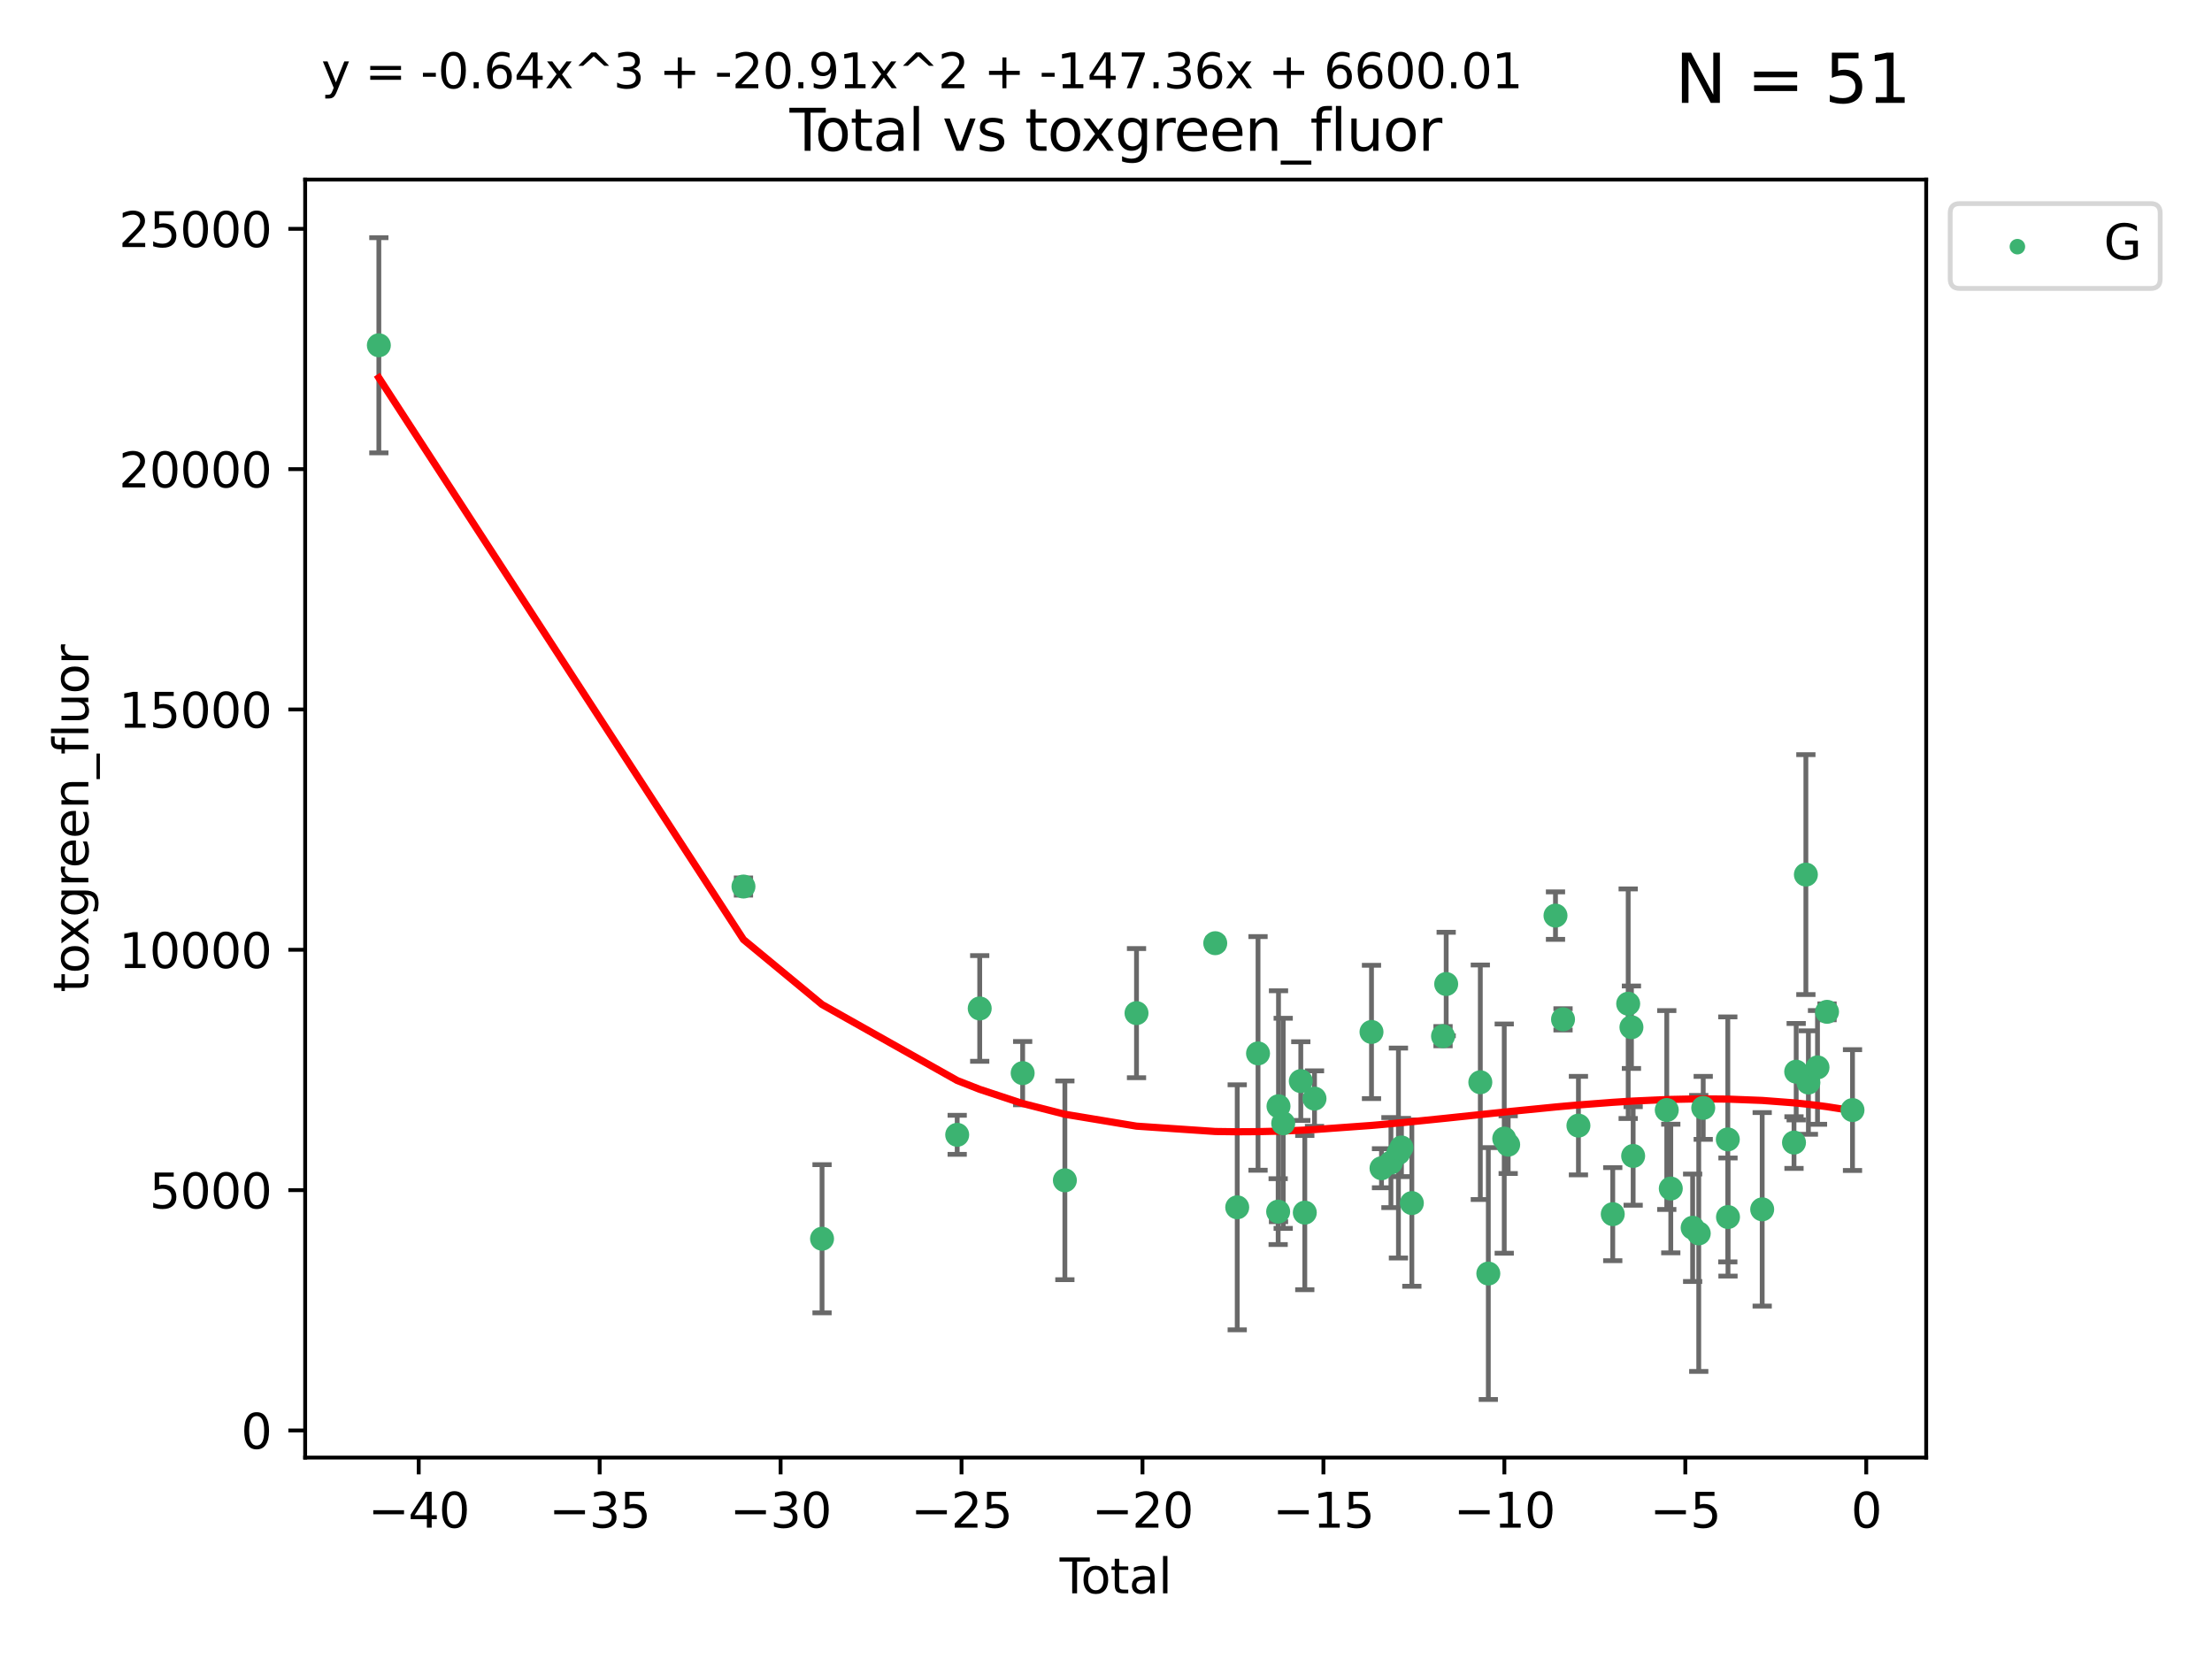 <?xml version="1.0" encoding="utf-8" standalone="no"?>
<!DOCTYPE svg PUBLIC "-//W3C//DTD SVG 1.1//EN"
  "http://www.w3.org/Graphics/SVG/1.1/DTD/svg11.dtd">
<svg xmlns:xlink="http://www.w3.org/1999/xlink" width="460.8pt" height="345.6pt" viewBox="0 0 460.8 345.6" xmlns="http://www.w3.org/2000/svg" version="1.1">
 <defs>
  <style type="text/css">*{stroke-linejoin: round; stroke-linecap: butt}</style>
 </defs>
 <g id="figure_1">
  <g id="patch_1">
   <path d="M 0 345.6 
L 460.8 345.6 
L 460.8 0 
L 0 0 
z
" style="fill: #ffffff"/>
  </g>
  <g id="axes_1">
   <g id="patch_2">
    <path d="M 63.571 303.64 
L 401.26 303.64 
L 401.26 37.411 
L 63.571 37.411 
z
" style="fill: #ffffff"/>
   </g>
   <g id="PathCollection_1">
    <defs>
     <path id="m341b6604cc" d="M 0 1.118 
C 0.297 1.118 0.581 1 0.791 0.791 
C 1 0.581 1.118 0.297 1.118 0 
C 1.118 -0.297 1 -0.581 0.791 -0.791 
C 0.581 -1 0.297 -1.118 0 -1.118 
C -0.297 -1.118 -0.581 -1 -0.791 -0.791 
C -1 -0.581 -1.118 -0.297 -1.118 0 
C -1.118 0.297 -1 0.581 -0.791 0.791 
C -0.581 1 -0.297 1.118 0 1.118 
z
" style="stroke: #3cb371"/>
    </defs>
    <g clip-path="url(#p24c1830245)">
     <use xlink:href="#m341b6604cc" x="78.921" y="71.926" style="fill: #3cb371; stroke: #3cb371"/>
     <use xlink:href="#m341b6604cc" x="154.876" y="184.682" style="fill: #3cb371; stroke: #3cb371"/>
     <use xlink:href="#m341b6604cc" x="171.247" y="258.051" style="fill: #3cb371; stroke: #3cb371"/>
     <use xlink:href="#m341b6604cc" x="199.402" y="236.403" style="fill: #3cb371; stroke: #3cb371"/>
     <use xlink:href="#m341b6604cc" x="204.093" y="210.08" style="fill: #3cb371; stroke: #3cb371"/>
     <use xlink:href="#m341b6604cc" x="213.039" y="223.551" style="fill: #3cb371; stroke: #3cb371"/>
     <use xlink:href="#m341b6604cc" x="221.833" y="245.882" style="fill: #3cb371; stroke: #3cb371"/>
     <use xlink:href="#m341b6604cc" x="236.756" y="211.054" style="fill: #3cb371; stroke: #3cb371"/>
     <use xlink:href="#m341b6604cc" x="253.159" y="196.486" style="fill: #3cb371; stroke: #3cb371"/>
     <use xlink:href="#m341b6604cc" x="257.736" y="251.505" style="fill: #3cb371; stroke: #3cb371"/>
     <use xlink:href="#m341b6604cc" x="262.071" y="219.446" style="fill: #3cb371; stroke: #3cb371"/>
     <use xlink:href="#m341b6604cc" x="266.262" y="252.405" style="fill: #3cb371; stroke: #3cb371"/>
     <use xlink:href="#m341b6604cc" x="266.337" y="230.45" style="fill: #3cb371; stroke: #3cb371"/>
     <use xlink:href="#m341b6604cc" x="267.315" y="234.008" style="fill: #3cb371; stroke: #3cb371"/>
     <use xlink:href="#m341b6604cc" x="270.98" y="225.213" style="fill: #3cb371; stroke: #3cb371"/>
     <use xlink:href="#m341b6604cc" x="271.813" y="252.612" style="fill: #3cb371; stroke: #3cb371"/>
     <use xlink:href="#m341b6604cc" x="273.836" y="228.859" style="fill: #3cb371; stroke: #3cb371"/>
     <use xlink:href="#m341b6604cc" x="285.708" y="214.973" style="fill: #3cb371; stroke: #3cb371"/>
     <use xlink:href="#m341b6604cc" x="287.793" y="243.364" style="fill: #3cb371; stroke: #3cb371"/>
     <use xlink:href="#m341b6604cc" x="289.758" y="242.189" style="fill: #3cb371; stroke: #3cb371"/>
     <use xlink:href="#m341b6604cc" x="291.32" y="240.199" style="fill: #3cb371; stroke: #3cb371"/>
     <use xlink:href="#m341b6604cc" x="291.947" y="239.041" style="fill: #3cb371; stroke: #3cb371"/>
     <use xlink:href="#m341b6604cc" x="294.116" y="250.623" style="fill: #3cb371; stroke: #3cb371"/>
     <use xlink:href="#m341b6604cc" x="300.611" y="215.852" style="fill: #3cb371; stroke: #3cb371"/>
     <use xlink:href="#m341b6604cc" x="301.267" y="204.99" style="fill: #3cb371; stroke: #3cb371"/>
     <use xlink:href="#m341b6604cc" x="308.378" y="225.452" style="fill: #3cb371; stroke: #3cb371"/>
     <use xlink:href="#m341b6604cc" x="310.044" y="265.303" style="fill: #3cb371; stroke: #3cb371"/>
     <use xlink:href="#m341b6604cc" x="313.361" y="237.188" style="fill: #3cb371; stroke: #3cb371"/>
     <use xlink:href="#m341b6604cc" x="314.181" y="238.456" style="fill: #3cb371; stroke: #3cb371"/>
     <use xlink:href="#m341b6604cc" x="324.038" y="190.739" style="fill: #3cb371; stroke: #3cb371"/>
     <use xlink:href="#m341b6604cc" x="325.607" y="212.35" style="fill: #3cb371; stroke: #3cb371"/>
     <use xlink:href="#m341b6604cc" x="328.816" y="234.485" style="fill: #3cb371; stroke: #3cb371"/>
     <use xlink:href="#m341b6604cc" x="335.966" y="252.928" style="fill: #3cb371; stroke: #3cb371"/>
     <use xlink:href="#m341b6604cc" x="339.182" y="209.093" style="fill: #3cb371; stroke: #3cb371"/>
     <use xlink:href="#m341b6604cc" x="339.858" y="213.99" style="fill: #3cb371; stroke: #3cb371"/>
     <use xlink:href="#m341b6604cc" x="340.216" y="240.806" style="fill: #3cb371; stroke: #3cb371"/>
     <use xlink:href="#m341b6604cc" x="347.218" y="231.24" style="fill: #3cb371; stroke: #3cb371"/>
     <use xlink:href="#m341b6604cc" x="348.056" y="247.595" style="fill: #3cb371; stroke: #3cb371"/>
     <use xlink:href="#m341b6604cc" x="352.609" y="255.764" style="fill: #3cb371; stroke: #3cb371"/>
     <use xlink:href="#m341b6604cc" x="353.88" y="256.94" style="fill: #3cb371; stroke: #3cb371"/>
     <use xlink:href="#m341b6604cc" x="354.813" y="230.789" style="fill: #3cb371; stroke: #3cb371"/>
     <use xlink:href="#m341b6604cc" x="359.934" y="237.36" style="fill: #3cb371; stroke: #3cb371"/>
     <use xlink:href="#m341b6604cc" x="359.973" y="253.533" style="fill: #3cb371; stroke: #3cb371"/>
     <use xlink:href="#m341b6604cc" x="367.097" y="251.927" style="fill: #3cb371; stroke: #3cb371"/>
     <use xlink:href="#m341b6604cc" x="373.724" y="238.019" style="fill: #3cb371; stroke: #3cb371"/>
     <use xlink:href="#m341b6604cc" x="374.18" y="223.255" style="fill: #3cb371; stroke: #3cb371"/>
     <use xlink:href="#m341b6604cc" x="376.198" y="182.196" style="fill: #3cb371; stroke: #3cb371"/>
     <use xlink:href="#m341b6604cc" x="376.722" y="225.514" style="fill: #3cb371; stroke: #3cb371"/>
     <use xlink:href="#m341b6604cc" x="378.619" y="222.359" style="fill: #3cb371; stroke: #3cb371"/>
     <use xlink:href="#m341b6604cc" x="380.606" y="210.781" style="fill: #3cb371; stroke: #3cb371"/>
     <use xlink:href="#m341b6604cc" x="385.911" y="231.247" style="fill: #3cb371; stroke: #3cb371"/>
    </g>
   </g>
   <g id="matplotlib.axis_1">
    <g id="xtick_1">
     <g id="line2d_1">
      <defs>
       <path id="meca40e9a80" d="M 0 0 
L 0 3.5 
" style="stroke: #000000; stroke-width: 0.8"/>
      </defs>
      <g>
       <use xlink:href="#meca40e9a80" x="87.225" y="303.64" style="stroke: #000000; stroke-width: 0.8"/>
      </g>
     </g>
     <g id="text_1">
      <!-- −40 -->
      <g transform="translate(76.673 318.238)scale(0.1 -0.1)">
       <defs>
        <path id="DejaVuSans-2212" d="M 678 2272 
L 4684 2272 
L 4684 1741 
L 678 1741 
L 678 2272 
z
" transform="scale(0.016)"/>
        <path id="DejaVuSans-34" d="M 2419 4116 
L 825 1625 
L 2419 1625 
L 2419 4116 
z
M 2253 4666 
L 3047 4666 
L 3047 1625 
L 3713 1625 
L 3713 1100 
L 3047 1100 
L 3047 0 
L 2419 0 
L 2419 1100 
L 313 1100 
L 313 1709 
L 2253 4666 
z
" transform="scale(0.016)"/>
        <path id="DejaVuSans-30" d="M 2034 4250 
Q 1547 4250 1301 3770 
Q 1056 3291 1056 2328 
Q 1056 1369 1301 889 
Q 1547 409 2034 409 
Q 2525 409 2770 889 
Q 3016 1369 3016 2328 
Q 3016 3291 2770 3770 
Q 2525 4250 2034 4250 
z
M 2034 4750 
Q 2819 4750 3233 4129 
Q 3647 3509 3647 2328 
Q 3647 1150 3233 529 
Q 2819 -91 2034 -91 
Q 1250 -91 836 529 
Q 422 1150 422 2328 
Q 422 3509 836 4129 
Q 1250 4750 2034 4750 
z
" transform="scale(0.016)"/>
       </defs>
       <use xlink:href="#DejaVuSans-2212"/>
       <use xlink:href="#DejaVuSans-34" x="83.789"/>
       <use xlink:href="#DejaVuSans-30" x="147.412"/>
      </g>
     </g>
    </g>
    <g id="xtick_2">
     <g id="line2d_2">
      <g>
       <use xlink:href="#meca40e9a80" x="124.919" y="303.64" style="stroke: #000000; stroke-width: 0.8"/>
      </g>
     </g>
     <g id="text_2">
      <!-- −35 -->
      <g transform="translate(114.367 318.238)scale(0.1 -0.1)">
       <defs>
        <path id="DejaVuSans-33" d="M 2597 2516 
Q 3050 2419 3304 2112 
Q 3559 1806 3559 1356 
Q 3559 666 3084 287 
Q 2609 -91 1734 -91 
Q 1441 -91 1130 -33 
Q 819 25 488 141 
L 488 750 
Q 750 597 1062 519 
Q 1375 441 1716 441 
Q 2309 441 2620 675 
Q 2931 909 2931 1356 
Q 2931 1769 2642 2001 
Q 2353 2234 1838 2234 
L 1294 2234 
L 1294 2753 
L 1863 2753 
Q 2328 2753 2575 2939 
Q 2822 3125 2822 3475 
Q 2822 3834 2567 4026 
Q 2313 4219 1838 4219 
Q 1578 4219 1281 4162 
Q 984 4106 628 3988 
L 628 4550 
Q 988 4650 1302 4700 
Q 1616 4750 1894 4750 
Q 2613 4750 3031 4423 
Q 3450 4097 3450 3541 
Q 3450 3153 3228 2886 
Q 3006 2619 2597 2516 
z
" transform="scale(0.016)"/>
        <path id="DejaVuSans-35" d="M 691 4666 
L 3169 4666 
L 3169 4134 
L 1269 4134 
L 1269 2991 
Q 1406 3038 1543 3061 
Q 1681 3084 1819 3084 
Q 2600 3084 3056 2656 
Q 3513 2228 3513 1497 
Q 3513 744 3044 326 
Q 2575 -91 1722 -91 
Q 1428 -91 1123 -41 
Q 819 9 494 109 
L 494 744 
Q 775 591 1075 516 
Q 1375 441 1709 441 
Q 2250 441 2565 725 
Q 2881 1009 2881 1497 
Q 2881 1984 2565 2268 
Q 2250 2553 1709 2553 
Q 1456 2553 1204 2497 
Q 953 2441 691 2322 
L 691 4666 
z
" transform="scale(0.016)"/>
       </defs>
       <use xlink:href="#DejaVuSans-2212"/>
       <use xlink:href="#DejaVuSans-33" x="83.789"/>
       <use xlink:href="#DejaVuSans-35" x="147.412"/>
      </g>
     </g>
    </g>
    <g id="xtick_3">
     <g id="line2d_3">
      <g>
       <use xlink:href="#meca40e9a80" x="162.613" y="303.64" style="stroke: #000000; stroke-width: 0.8"/>
      </g>
     </g>
     <g id="text_3">
      <!-- −30 -->
      <g transform="translate(152.06 318.238)scale(0.1 -0.1)">
       <use xlink:href="#DejaVuSans-2212"/>
       <use xlink:href="#DejaVuSans-33" x="83.789"/>
       <use xlink:href="#DejaVuSans-30" x="147.412"/>
      </g>
     </g>
    </g>
    <g id="xtick_4">
     <g id="line2d_4">
      <g>
       <use xlink:href="#meca40e9a80" x="200.306" y="303.64" style="stroke: #000000; stroke-width: 0.8"/>
      </g>
     </g>
     <g id="text_4">
      <!-- −25 -->
      <g transform="translate(189.754 318.238)scale(0.1 -0.1)">
       <defs>
        <path id="DejaVuSans-32" d="M 1228 531 
L 3431 531 
L 3431 0 
L 469 0 
L 469 531 
Q 828 903 1448 1529 
Q 2069 2156 2228 2338 
Q 2531 2678 2651 2914 
Q 2772 3150 2772 3378 
Q 2772 3750 2511 3984 
Q 2250 4219 1831 4219 
Q 1534 4219 1204 4116 
Q 875 4013 500 3803 
L 500 4441 
Q 881 4594 1212 4672 
Q 1544 4750 1819 4750 
Q 2544 4750 2975 4387 
Q 3406 4025 3406 3419 
Q 3406 3131 3298 2873 
Q 3191 2616 2906 2266 
Q 2828 2175 2409 1742 
Q 1991 1309 1228 531 
z
" transform="scale(0.016)"/>
       </defs>
       <use xlink:href="#DejaVuSans-2212"/>
       <use xlink:href="#DejaVuSans-32" x="83.789"/>
       <use xlink:href="#DejaVuSans-35" x="147.412"/>
      </g>
     </g>
    </g>
    <g id="xtick_5">
     <g id="line2d_5">
      <g>
       <use xlink:href="#meca40e9a80" x="238" y="303.64" style="stroke: #000000; stroke-width: 0.8"/>
      </g>
     </g>
     <g id="text_5">
      <!-- −20 -->
      <g transform="translate(227.447 318.238)scale(0.1 -0.1)">
       <use xlink:href="#DejaVuSans-2212"/>
       <use xlink:href="#DejaVuSans-32" x="83.789"/>
       <use xlink:href="#DejaVuSans-30" x="147.412"/>
      </g>
     </g>
    </g>
    <g id="xtick_6">
     <g id="line2d_6">
      <g>
       <use xlink:href="#meca40e9a80" x="275.693" y="303.64" style="stroke: #000000; stroke-width: 0.8"/>
      </g>
     </g>
     <g id="text_6">
      <!-- −15 -->
      <g transform="translate(265.141 318.238)scale(0.1 -0.1)">
       <defs>
        <path id="DejaVuSans-31" d="M 794 531 
L 1825 531 
L 1825 4091 
L 703 3866 
L 703 4441 
L 1819 4666 
L 2450 4666 
L 2450 531 
L 3481 531 
L 3481 0 
L 794 0 
L 794 531 
z
" transform="scale(0.016)"/>
       </defs>
       <use xlink:href="#DejaVuSans-2212"/>
       <use xlink:href="#DejaVuSans-31" x="83.789"/>
       <use xlink:href="#DejaVuSans-35" x="147.412"/>
      </g>
     </g>
    </g>
    <g id="xtick_7">
     <g id="line2d_7">
      <g>
       <use xlink:href="#meca40e9a80" x="313.387" y="303.64" style="stroke: #000000; stroke-width: 0.8"/>
      </g>
     </g>
     <g id="text_7">
      <!-- −10 -->
      <g transform="translate(302.835 318.238)scale(0.1 -0.1)">
       <use xlink:href="#DejaVuSans-2212"/>
       <use xlink:href="#DejaVuSans-31" x="83.789"/>
       <use xlink:href="#DejaVuSans-30" x="147.412"/>
      </g>
     </g>
    </g>
    <g id="xtick_8">
     <g id="line2d_8">
      <g>
       <use xlink:href="#meca40e9a80" x="351.081" y="303.64" style="stroke: #000000; stroke-width: 0.8"/>
      </g>
     </g>
     <g id="text_8">
      <!-- −5 -->
      <g transform="translate(343.709 318.238)scale(0.1 -0.1)">
       <use xlink:href="#DejaVuSans-2212"/>
       <use xlink:href="#DejaVuSans-35" x="83.789"/>
      </g>
     </g>
    </g>
    <g id="xtick_9">
     <g id="line2d_9">
      <g>
       <use xlink:href="#meca40e9a80" x="388.774" y="303.64" style="stroke: #000000; stroke-width: 0.8"/>
      </g>
     </g>
     <g id="text_9">
      <!-- 0 -->
      <g transform="translate(385.593 318.238)scale(0.1 -0.1)">
       <use xlink:href="#DejaVuSans-30"/>
      </g>
     </g>
    </g>
    <g id="text_10">
     <!-- Total -->
     <g transform="translate(220.739 331.917)scale(0.1 -0.1)">
      <defs>
       <path id="DejaVuSans-54" d="M -19 4666 
L 3928 4666 
L 3928 4134 
L 2272 4134 
L 2272 0 
L 1638 0 
L 1638 4134 
L -19 4134 
L -19 4666 
z
" transform="scale(0.016)"/>
       <path id="DejaVuSans-6f" d="M 1959 3097 
Q 1497 3097 1228 2736 
Q 959 2375 959 1747 
Q 959 1119 1226 758 
Q 1494 397 1959 397 
Q 2419 397 2687 759 
Q 2956 1122 2956 1747 
Q 2956 2369 2687 2733 
Q 2419 3097 1959 3097 
z
M 1959 3584 
Q 2709 3584 3137 3096 
Q 3566 2609 3566 1747 
Q 3566 888 3137 398 
Q 2709 -91 1959 -91 
Q 1206 -91 779 398 
Q 353 888 353 1747 
Q 353 2609 779 3096 
Q 1206 3584 1959 3584 
z
" transform="scale(0.016)"/>
       <path id="DejaVuSans-74" d="M 1172 4494 
L 1172 3500 
L 2356 3500 
L 2356 3053 
L 1172 3053 
L 1172 1153 
Q 1172 725 1289 603 
Q 1406 481 1766 481 
L 2356 481 
L 2356 0 
L 1766 0 
Q 1100 0 847 248 
Q 594 497 594 1153 
L 594 3053 
L 172 3053 
L 172 3500 
L 594 3500 
L 594 4494 
L 1172 4494 
z
" transform="scale(0.016)"/>
       <path id="DejaVuSans-61" d="M 2194 1759 
Q 1497 1759 1228 1600 
Q 959 1441 959 1056 
Q 959 750 1161 570 
Q 1363 391 1709 391 
Q 2188 391 2477 730 
Q 2766 1069 2766 1631 
L 2766 1759 
L 2194 1759 
z
M 3341 1997 
L 3341 0 
L 2766 0 
L 2766 531 
Q 2569 213 2275 61 
Q 1981 -91 1556 -91 
Q 1019 -91 701 211 
Q 384 513 384 1019 
Q 384 1609 779 1909 
Q 1175 2209 1959 2209 
L 2766 2209 
L 2766 2266 
Q 2766 2663 2505 2880 
Q 2244 3097 1772 3097 
Q 1472 3097 1187 3025 
Q 903 2953 641 2809 
L 641 3341 
Q 956 3463 1253 3523 
Q 1550 3584 1831 3584 
Q 2591 3584 2966 3190 
Q 3341 2797 3341 1997 
z
" transform="scale(0.016)"/>
       <path id="DejaVuSans-6c" d="M 603 4863 
L 1178 4863 
L 1178 0 
L 603 0 
L 603 4863 
z
" transform="scale(0.016)"/>
      </defs>
      <use xlink:href="#DejaVuSans-54"/>
      <use xlink:href="#DejaVuSans-6f" x="44.084"/>
      <use xlink:href="#DejaVuSans-74" x="105.266"/>
      <use xlink:href="#DejaVuSans-61" x="144.475"/>
      <use xlink:href="#DejaVuSans-6c" x="205.754"/>
     </g>
    </g>
   </g>
   <g id="matplotlib.axis_2">
    <g id="ytick_1">
     <g id="line2d_10">
      <defs>
       <path id="m70d589f314" d="M 0 0 
L -3.5 0 
" style="stroke: #000000; stroke-width: 0.8"/>
      </defs>
      <g>
       <use xlink:href="#m70d589f314" x="63.571" y="297.988" style="stroke: #000000; stroke-width: 0.8"/>
      </g>
     </g>
     <g id="text_11">
      <!-- 0 -->
      <g transform="translate(50.209 301.788)scale(0.1 -0.1)">
       <use xlink:href="#DejaVuSans-30"/>
      </g>
     </g>
    </g>
    <g id="ytick_2">
     <g id="line2d_11">
      <g>
       <use xlink:href="#m70d589f314" x="63.571" y="247.924" style="stroke: #000000; stroke-width: 0.8"/>
      </g>
     </g>
     <g id="text_12">
      <!-- 5000 -->
      <g transform="translate(31.121 251.723)scale(0.1 -0.1)">
       <use xlink:href="#DejaVuSans-35"/>
       <use xlink:href="#DejaVuSans-30" x="63.623"/>
       <use xlink:href="#DejaVuSans-30" x="127.246"/>
       <use xlink:href="#DejaVuSans-30" x="190.869"/>
      </g>
     </g>
    </g>
    <g id="ytick_3">
     <g id="line2d_12">
      <g>
       <use xlink:href="#m70d589f314" x="63.571" y="197.86" style="stroke: #000000; stroke-width: 0.8"/>
      </g>
     </g>
     <g id="text_13">
      <!-- 10000 -->
      <g transform="translate(24.759 201.659)scale(0.1 -0.1)">
       <use xlink:href="#DejaVuSans-31"/>
       <use xlink:href="#DejaVuSans-30" x="63.623"/>
       <use xlink:href="#DejaVuSans-30" x="127.246"/>
       <use xlink:href="#DejaVuSans-30" x="190.869"/>
       <use xlink:href="#DejaVuSans-30" x="254.492"/>
      </g>
     </g>
    </g>
    <g id="ytick_4">
     <g id="line2d_13">
      <g>
       <use xlink:href="#m70d589f314" x="63.571" y="147.796" style="stroke: #000000; stroke-width: 0.8"/>
      </g>
     </g>
     <g id="text_14">
      <!-- 15000 -->
      <g transform="translate(24.759 151.595)scale(0.1 -0.1)">
       <use xlink:href="#DejaVuSans-31"/>
       <use xlink:href="#DejaVuSans-35" x="63.623"/>
       <use xlink:href="#DejaVuSans-30" x="127.246"/>
       <use xlink:href="#DejaVuSans-30" x="190.869"/>
       <use xlink:href="#DejaVuSans-30" x="254.492"/>
      </g>
     </g>
    </g>
    <g id="ytick_5">
     <g id="line2d_14">
      <g>
       <use xlink:href="#m70d589f314" x="63.571" y="97.732" style="stroke: #000000; stroke-width: 0.8"/>
      </g>
     </g>
     <g id="text_15">
      <!-- 20000 -->
      <g transform="translate(24.759 101.531)scale(0.1 -0.1)">
       <use xlink:href="#DejaVuSans-32"/>
       <use xlink:href="#DejaVuSans-30" x="63.623"/>
       <use xlink:href="#DejaVuSans-30" x="127.246"/>
       <use xlink:href="#DejaVuSans-30" x="190.869"/>
       <use xlink:href="#DejaVuSans-30" x="254.492"/>
      </g>
     </g>
    </g>
    <g id="ytick_6">
     <g id="line2d_15">
      <g>
       <use xlink:href="#m70d589f314" x="63.571" y="47.667" style="stroke: #000000; stroke-width: 0.8"/>
      </g>
     </g>
     <g id="text_16">
      <!-- 25000 -->
      <g transform="translate(24.759 51.467)scale(0.1 -0.1)">
       <use xlink:href="#DejaVuSans-32"/>
       <use xlink:href="#DejaVuSans-35" x="63.623"/>
       <use xlink:href="#DejaVuSans-30" x="127.246"/>
       <use xlink:href="#DejaVuSans-30" x="190.869"/>
       <use xlink:href="#DejaVuSans-30" x="254.492"/>
      </g>
     </g>
    </g>
    <g id="text_17">
     <!-- toxgreen_fluor -->
     <g transform="translate(18.401 206.72)rotate(-90)scale(0.1 -0.1)">
      <defs>
       <path id="DejaVuSans-78" d="M 3513 3500 
L 2247 1797 
L 3578 0 
L 2900 0 
L 1881 1375 
L 863 0 
L 184 0 
L 1544 1831 
L 300 3500 
L 978 3500 
L 1906 2253 
L 2834 3500 
L 3513 3500 
z
" transform="scale(0.016)"/>
       <path id="DejaVuSans-67" d="M 2906 1791 
Q 2906 2416 2648 2759 
Q 2391 3103 1925 3103 
Q 1463 3103 1205 2759 
Q 947 2416 947 1791 
Q 947 1169 1205 825 
Q 1463 481 1925 481 
Q 2391 481 2648 825 
Q 2906 1169 2906 1791 
z
M 3481 434 
Q 3481 -459 3084 -895 
Q 2688 -1331 1869 -1331 
Q 1566 -1331 1297 -1286 
Q 1028 -1241 775 -1147 
L 775 -588 
Q 1028 -725 1275 -790 
Q 1522 -856 1778 -856 
Q 2344 -856 2625 -561 
Q 2906 -266 2906 331 
L 2906 616 
Q 2728 306 2450 153 
Q 2172 0 1784 0 
Q 1141 0 747 490 
Q 353 981 353 1791 
Q 353 2603 747 3093 
Q 1141 3584 1784 3584 
Q 2172 3584 2450 3431 
Q 2728 3278 2906 2969 
L 2906 3500 
L 3481 3500 
L 3481 434 
z
" transform="scale(0.016)"/>
       <path id="DejaVuSans-72" d="M 2631 2963 
Q 2534 3019 2420 3045 
Q 2306 3072 2169 3072 
Q 1681 3072 1420 2755 
Q 1159 2438 1159 1844 
L 1159 0 
L 581 0 
L 581 3500 
L 1159 3500 
L 1159 2956 
Q 1341 3275 1631 3429 
Q 1922 3584 2338 3584 
Q 2397 3584 2469 3576 
Q 2541 3569 2628 3553 
L 2631 2963 
z
" transform="scale(0.016)"/>
       <path id="DejaVuSans-65" d="M 3597 1894 
L 3597 1613 
L 953 1613 
Q 991 1019 1311 708 
Q 1631 397 2203 397 
Q 2534 397 2845 478 
Q 3156 559 3463 722 
L 3463 178 
Q 3153 47 2828 -22 
Q 2503 -91 2169 -91 
Q 1331 -91 842 396 
Q 353 884 353 1716 
Q 353 2575 817 3079 
Q 1281 3584 2069 3584 
Q 2775 3584 3186 3129 
Q 3597 2675 3597 1894 
z
M 3022 2063 
Q 3016 2534 2758 2815 
Q 2500 3097 2075 3097 
Q 1594 3097 1305 2825 
Q 1016 2553 972 2059 
L 3022 2063 
z
" transform="scale(0.016)"/>
       <path id="DejaVuSans-6e" d="M 3513 2113 
L 3513 0 
L 2938 0 
L 2938 2094 
Q 2938 2591 2744 2837 
Q 2550 3084 2163 3084 
Q 1697 3084 1428 2787 
Q 1159 2491 1159 1978 
L 1159 0 
L 581 0 
L 581 3500 
L 1159 3500 
L 1159 2956 
Q 1366 3272 1645 3428 
Q 1925 3584 2291 3584 
Q 2894 3584 3203 3211 
Q 3513 2838 3513 2113 
z
" transform="scale(0.016)"/>
       <path id="DejaVuSans-5f" d="M 3263 -1063 
L 3263 -1509 
L -63 -1509 
L -63 -1063 
L 3263 -1063 
z
" transform="scale(0.016)"/>
       <path id="DejaVuSans-66" d="M 2375 4863 
L 2375 4384 
L 1825 4384 
Q 1516 4384 1395 4259 
Q 1275 4134 1275 3809 
L 1275 3500 
L 2222 3500 
L 2222 3053 
L 1275 3053 
L 1275 0 
L 697 0 
L 697 3053 
L 147 3053 
L 147 3500 
L 697 3500 
L 697 3744 
Q 697 4328 969 4595 
Q 1241 4863 1831 4863 
L 2375 4863 
z
" transform="scale(0.016)"/>
       <path id="DejaVuSans-75" d="M 544 1381 
L 544 3500 
L 1119 3500 
L 1119 1403 
Q 1119 906 1312 657 
Q 1506 409 1894 409 
Q 2359 409 2629 706 
Q 2900 1003 2900 1516 
L 2900 3500 
L 3475 3500 
L 3475 0 
L 2900 0 
L 2900 538 
Q 2691 219 2414 64 
Q 2138 -91 1772 -91 
Q 1169 -91 856 284 
Q 544 659 544 1381 
z
M 1991 3584 
L 1991 3584 
z
" transform="scale(0.016)"/>
      </defs>
      <use xlink:href="#DejaVuSans-74"/>
      <use xlink:href="#DejaVuSans-6f" x="39.209"/>
      <use xlink:href="#DejaVuSans-78" x="97.266"/>
      <use xlink:href="#DejaVuSans-67" x="156.445"/>
      <use xlink:href="#DejaVuSans-72" x="219.922"/>
      <use xlink:href="#DejaVuSans-65" x="258.785"/>
      <use xlink:href="#DejaVuSans-65" x="320.309"/>
      <use xlink:href="#DejaVuSans-6e" x="381.832"/>
      <use xlink:href="#DejaVuSans-5f" x="445.211"/>
      <use xlink:href="#DejaVuSans-66" x="495.211"/>
      <use xlink:href="#DejaVuSans-6c" x="530.416"/>
      <use xlink:href="#DejaVuSans-75" x="558.199"/>
      <use xlink:href="#DejaVuSans-6f" x="621.578"/>
      <use xlink:href="#DejaVuSans-72" x="682.76"/>
     </g>
    </g>
   </g>
   <g id="LineCollection_1">
    <path d="M 78.921 94.34 
L 78.921 49.513 
" clip-path="url(#p24c1830245)" style="fill: none; stroke: #696969"/>
    <path d="M 154.876 186.47 
L 154.876 182.894 
" clip-path="url(#p24c1830245)" style="fill: none; stroke: #696969"/>
    <path d="M 171.247 273.484 
L 171.247 242.618 
" clip-path="url(#p24c1830245)" style="fill: none; stroke: #696969"/>
    <path d="M 199.402 240.466 
L 199.402 232.339 
" clip-path="url(#p24c1830245)" style="fill: none; stroke: #696969"/>
    <path d="M 204.093 221.087 
L 204.093 199.072 
" clip-path="url(#p24c1830245)" style="fill: none; stroke: #696969"/>
    <path d="M 213.039 230.14 
L 213.039 216.963 
" clip-path="url(#p24c1830245)" style="fill: none; stroke: #696969"/>
    <path d="M 221.833 266.583 
L 221.833 225.18 
" clip-path="url(#p24c1830245)" style="fill: none; stroke: #696969"/>
    <path d="M 236.756 224.504 
L 236.756 197.604 
" clip-path="url(#p24c1830245)" style="fill: none; stroke: #696969"/>
    <path d="M 253.159 197.513 
L 253.159 195.459 
" clip-path="url(#p24c1830245)" style="fill: none; stroke: #696969"/>
    <path d="M 257.736 277.029 
L 257.736 225.98 
" clip-path="url(#p24c1830245)" style="fill: none; stroke: #696969"/>
    <path d="M 262.071 243.783 
L 262.071 195.11 
" clip-path="url(#p24c1830245)" style="fill: none; stroke: #696969"/>
    <path d="M 266.262 259.26 
L 266.262 245.549 
" clip-path="url(#p24c1830245)" style="fill: none; stroke: #696969"/>
    <path d="M 266.337 254.502 
L 266.337 206.398 
" clip-path="url(#p24c1830245)" style="fill: none; stroke: #696969"/>
    <path d="M 267.315 255.897 
L 267.315 212.12 
" clip-path="url(#p24c1830245)" style="fill: none; stroke: #696969"/>
    <path d="M 270.98 233.412 
L 270.98 217.015 
" clip-path="url(#p24c1830245)" style="fill: none; stroke: #696969"/>
    <path d="M 271.813 268.673 
L 271.813 236.552 
" clip-path="url(#p24c1830245)" style="fill: none; stroke: #696969"/>
    <path d="M 273.836 234.641 
L 273.836 223.076 
" clip-path="url(#p24c1830245)" style="fill: none; stroke: #696969"/>
    <path d="M 285.708 228.861 
L 285.708 201.086 
" clip-path="url(#p24c1830245)" style="fill: none; stroke: #696969"/>
    <path d="M 287.793 247.43 
L 287.793 239.297 
" clip-path="url(#p24c1830245)" style="fill: none; stroke: #696969"/>
    <path d="M 289.758 251.57 
L 289.758 232.808 
" clip-path="url(#p24c1830245)" style="fill: none; stroke: #696969"/>
    <path d="M 291.32 262.066 
L 291.32 218.333 
" clip-path="url(#p24c1830245)" style="fill: none; stroke: #696969"/>
    <path d="M 291.947 245.107 
L 291.947 232.975 
" clip-path="url(#p24c1830245)" style="fill: none; stroke: #696969"/>
    <path d="M 294.116 267.95 
L 294.116 233.297 
" clip-path="url(#p24c1830245)" style="fill: none; stroke: #696969"/>
    <path d="M 300.611 217.859 
L 300.611 213.845 
" clip-path="url(#p24c1830245)" style="fill: none; stroke: #696969"/>
    <path d="M 301.267 215.77 
L 301.267 194.21 
" clip-path="url(#p24c1830245)" style="fill: none; stroke: #696969"/>
    <path d="M 308.378 249.88 
L 308.378 201.024 
" clip-path="url(#p24c1830245)" style="fill: none; stroke: #696969"/>
    <path d="M 310.044 291.539 
L 310.044 239.066 
" clip-path="url(#p24c1830245)" style="fill: none; stroke: #696969"/>
    <path d="M 313.361 261.064 
L 313.361 213.313 
" clip-path="url(#p24c1830245)" style="fill: none; stroke: #696969"/>
    <path d="M 314.181 244.466 
L 314.181 232.445 
" clip-path="url(#p24c1830245)" style="fill: none; stroke: #696969"/>
    <path d="M 324.038 195.685 
L 324.038 185.793 
" clip-path="url(#p24c1830245)" style="fill: none; stroke: #696969"/>
    <path d="M 325.607 214.565 
L 325.607 210.134 
" clip-path="url(#p24c1830245)" style="fill: none; stroke: #696969"/>
    <path d="M 328.816 244.747 
L 328.816 224.223 
" clip-path="url(#p24c1830245)" style="fill: none; stroke: #696969"/>
    <path d="M 335.966 262.625 
L 335.966 243.231 
" clip-path="url(#p24c1830245)" style="fill: none; stroke: #696969"/>
    <path d="M 339.182 233.005 
L 339.182 185.181 
" clip-path="url(#p24c1830245)" style="fill: none; stroke: #696969"/>
    <path d="M 339.858 222.576 
L 339.858 205.403 
" clip-path="url(#p24c1830245)" style="fill: none; stroke: #696969"/>
    <path d="M 340.216 251.069 
L 340.216 230.544 
" clip-path="url(#p24c1830245)" style="fill: none; stroke: #696969"/>
    <path d="M 347.218 251.952 
L 347.218 210.528 
" clip-path="url(#p24c1830245)" style="fill: none; stroke: #696969"/>
    <path d="M 348.056 260.993 
L 348.056 234.196 
" clip-path="url(#p24c1830245)" style="fill: none; stroke: #696969"/>
    <path d="M 352.609 266.958 
L 352.609 244.571 
" clip-path="url(#p24c1830245)" style="fill: none; stroke: #696969"/>
    <path d="M 353.88 285.688 
L 353.88 228.192 
" clip-path="url(#p24c1830245)" style="fill: none; stroke: #696969"/>
    <path d="M 354.813 237.345 
L 354.813 224.232 
" clip-path="url(#p24c1830245)" style="fill: none; stroke: #696969"/>
    <path d="M 359.934 262.876 
L 359.934 211.843 
" clip-path="url(#p24c1830245)" style="fill: none; stroke: #696969"/>
    <path d="M 359.973 265.832 
L 359.973 241.234 
" clip-path="url(#p24c1830245)" style="fill: none; stroke: #696969"/>
    <path d="M 367.097 272.08 
L 367.097 231.774 
" clip-path="url(#p24c1830245)" style="fill: none; stroke: #696969"/>
    <path d="M 373.724 243.401 
L 373.724 232.638 
" clip-path="url(#p24c1830245)" style="fill: none; stroke: #696969"/>
    <path d="M 374.18 233.298 
L 374.18 213.211 
" clip-path="url(#p24c1830245)" style="fill: none; stroke: #696969"/>
    <path d="M 376.198 207.184 
L 376.198 157.208 
" clip-path="url(#p24c1830245)" style="fill: none; stroke: #696969"/>
    <path d="M 376.722 236.288 
L 376.722 214.741 
" clip-path="url(#p24c1830245)" style="fill: none; stroke: #696969"/>
    <path d="M 378.619 234.21 
L 378.619 210.508 
" clip-path="url(#p24c1830245)" style="fill: none; stroke: #696969"/>
    <path d="M 380.606 212.442 
L 380.606 209.12 
" clip-path="url(#p24c1830245)" style="fill: none; stroke: #696969"/>
    <path d="M 385.911 243.83 
L 385.911 218.664 
" clip-path="url(#p24c1830245)" style="fill: none; stroke: #696969"/>
   </g>
   <g id="line2d_16">
    <defs>
     <path id="mba2c0a7fbf" d="M 2 0 
L -2 -0 
" style="stroke: #696969"/>
    </defs>
    <g clip-path="url(#p24c1830245)">
     <use xlink:href="#mba2c0a7fbf" x="78.921" y="94.34" style="fill: #696969; stroke: #696969"/>
     <use xlink:href="#mba2c0a7fbf" x="154.876" y="186.47" style="fill: #696969; stroke: #696969"/>
     <use xlink:href="#mba2c0a7fbf" x="171.247" y="273.484" style="fill: #696969; stroke: #696969"/>
     <use xlink:href="#mba2c0a7fbf" x="199.402" y="240.466" style="fill: #696969; stroke: #696969"/>
     <use xlink:href="#mba2c0a7fbf" x="204.093" y="221.087" style="fill: #696969; stroke: #696969"/>
     <use xlink:href="#mba2c0a7fbf" x="213.039" y="230.14" style="fill: #696969; stroke: #696969"/>
     <use xlink:href="#mba2c0a7fbf" x="221.833" y="266.583" style="fill: #696969; stroke: #696969"/>
     <use xlink:href="#mba2c0a7fbf" x="236.756" y="224.504" style="fill: #696969; stroke: #696969"/>
     <use xlink:href="#mba2c0a7fbf" x="253.159" y="197.513" style="fill: #696969; stroke: #696969"/>
     <use xlink:href="#mba2c0a7fbf" x="257.736" y="277.029" style="fill: #696969; stroke: #696969"/>
     <use xlink:href="#mba2c0a7fbf" x="262.071" y="243.783" style="fill: #696969; stroke: #696969"/>
     <use xlink:href="#mba2c0a7fbf" x="266.262" y="259.26" style="fill: #696969; stroke: #696969"/>
     <use xlink:href="#mba2c0a7fbf" x="266.337" y="254.502" style="fill: #696969; stroke: #696969"/>
     <use xlink:href="#mba2c0a7fbf" x="267.315" y="255.897" style="fill: #696969; stroke: #696969"/>
     <use xlink:href="#mba2c0a7fbf" x="270.98" y="233.412" style="fill: #696969; stroke: #696969"/>
     <use xlink:href="#mba2c0a7fbf" x="271.813" y="268.673" style="fill: #696969; stroke: #696969"/>
     <use xlink:href="#mba2c0a7fbf" x="273.836" y="234.641" style="fill: #696969; stroke: #696969"/>
     <use xlink:href="#mba2c0a7fbf" x="285.708" y="228.861" style="fill: #696969; stroke: #696969"/>
     <use xlink:href="#mba2c0a7fbf" x="287.793" y="247.43" style="fill: #696969; stroke: #696969"/>
     <use xlink:href="#mba2c0a7fbf" x="289.758" y="251.57" style="fill: #696969; stroke: #696969"/>
     <use xlink:href="#mba2c0a7fbf" x="291.32" y="262.066" style="fill: #696969; stroke: #696969"/>
     <use xlink:href="#mba2c0a7fbf" x="291.947" y="245.107" style="fill: #696969; stroke: #696969"/>
     <use xlink:href="#mba2c0a7fbf" x="294.116" y="267.95" style="fill: #696969; stroke: #696969"/>
     <use xlink:href="#mba2c0a7fbf" x="300.611" y="217.859" style="fill: #696969; stroke: #696969"/>
     <use xlink:href="#mba2c0a7fbf" x="301.267" y="215.77" style="fill: #696969; stroke: #696969"/>
     <use xlink:href="#mba2c0a7fbf" x="308.378" y="249.88" style="fill: #696969; stroke: #696969"/>
     <use xlink:href="#mba2c0a7fbf" x="310.044" y="291.539" style="fill: #696969; stroke: #696969"/>
     <use xlink:href="#mba2c0a7fbf" x="313.361" y="261.064" style="fill: #696969; stroke: #696969"/>
     <use xlink:href="#mba2c0a7fbf" x="314.181" y="244.466" style="fill: #696969; stroke: #696969"/>
     <use xlink:href="#mba2c0a7fbf" x="324.038" y="195.685" style="fill: #696969; stroke: #696969"/>
     <use xlink:href="#mba2c0a7fbf" x="325.607" y="214.565" style="fill: #696969; stroke: #696969"/>
     <use xlink:href="#mba2c0a7fbf" x="328.816" y="244.747" style="fill: #696969; stroke: #696969"/>
     <use xlink:href="#mba2c0a7fbf" x="335.966" y="262.625" style="fill: #696969; stroke: #696969"/>
     <use xlink:href="#mba2c0a7fbf" x="339.182" y="233.005" style="fill: #696969; stroke: #696969"/>
     <use xlink:href="#mba2c0a7fbf" x="339.858" y="222.576" style="fill: #696969; stroke: #696969"/>
     <use xlink:href="#mba2c0a7fbf" x="340.216" y="251.069" style="fill: #696969; stroke: #696969"/>
     <use xlink:href="#mba2c0a7fbf" x="347.218" y="251.952" style="fill: #696969; stroke: #696969"/>
     <use xlink:href="#mba2c0a7fbf" x="348.056" y="260.993" style="fill: #696969; stroke: #696969"/>
     <use xlink:href="#mba2c0a7fbf" x="352.609" y="266.958" style="fill: #696969; stroke: #696969"/>
     <use xlink:href="#mba2c0a7fbf" x="353.88" y="285.688" style="fill: #696969; stroke: #696969"/>
     <use xlink:href="#mba2c0a7fbf" x="354.813" y="237.345" style="fill: #696969; stroke: #696969"/>
     <use xlink:href="#mba2c0a7fbf" x="359.934" y="262.876" style="fill: #696969; stroke: #696969"/>
     <use xlink:href="#mba2c0a7fbf" x="359.973" y="265.832" style="fill: #696969; stroke: #696969"/>
     <use xlink:href="#mba2c0a7fbf" x="367.097" y="272.08" style="fill: #696969; stroke: #696969"/>
     <use xlink:href="#mba2c0a7fbf" x="373.724" y="243.401" style="fill: #696969; stroke: #696969"/>
     <use xlink:href="#mba2c0a7fbf" x="374.18" y="233.298" style="fill: #696969; stroke: #696969"/>
     <use xlink:href="#mba2c0a7fbf" x="376.198" y="207.184" style="fill: #696969; stroke: #696969"/>
     <use xlink:href="#mba2c0a7fbf" x="376.722" y="236.288" style="fill: #696969; stroke: #696969"/>
     <use xlink:href="#mba2c0a7fbf" x="378.619" y="234.21" style="fill: #696969; stroke: #696969"/>
     <use xlink:href="#mba2c0a7fbf" x="380.606" y="212.442" style="fill: #696969; stroke: #696969"/>
     <use xlink:href="#mba2c0a7fbf" x="385.911" y="243.83" style="fill: #696969; stroke: #696969"/>
    </g>
   </g>
   <g id="line2d_17">
    <g clip-path="url(#p24c1830245)">
     <use xlink:href="#mba2c0a7fbf" x="78.921" y="49.513" style="fill: #696969; stroke: #696969"/>
     <use xlink:href="#mba2c0a7fbf" x="154.876" y="182.894" style="fill: #696969; stroke: #696969"/>
     <use xlink:href="#mba2c0a7fbf" x="171.247" y="242.618" style="fill: #696969; stroke: #696969"/>
     <use xlink:href="#mba2c0a7fbf" x="199.402" y="232.339" style="fill: #696969; stroke: #696969"/>
     <use xlink:href="#mba2c0a7fbf" x="204.093" y="199.072" style="fill: #696969; stroke: #696969"/>
     <use xlink:href="#mba2c0a7fbf" x="213.039" y="216.963" style="fill: #696969; stroke: #696969"/>
     <use xlink:href="#mba2c0a7fbf" x="221.833" y="225.18" style="fill: #696969; stroke: #696969"/>
     <use xlink:href="#mba2c0a7fbf" x="236.756" y="197.604" style="fill: #696969; stroke: #696969"/>
     <use xlink:href="#mba2c0a7fbf" x="253.159" y="195.459" style="fill: #696969; stroke: #696969"/>
     <use xlink:href="#mba2c0a7fbf" x="257.736" y="225.98" style="fill: #696969; stroke: #696969"/>
     <use xlink:href="#mba2c0a7fbf" x="262.071" y="195.11" style="fill: #696969; stroke: #696969"/>
     <use xlink:href="#mba2c0a7fbf" x="266.262" y="245.549" style="fill: #696969; stroke: #696969"/>
     <use xlink:href="#mba2c0a7fbf" x="266.337" y="206.398" style="fill: #696969; stroke: #696969"/>
     <use xlink:href="#mba2c0a7fbf" x="267.315" y="212.12" style="fill: #696969; stroke: #696969"/>
     <use xlink:href="#mba2c0a7fbf" x="270.98" y="217.015" style="fill: #696969; stroke: #696969"/>
     <use xlink:href="#mba2c0a7fbf" x="271.813" y="236.552" style="fill: #696969; stroke: #696969"/>
     <use xlink:href="#mba2c0a7fbf" x="273.836" y="223.076" style="fill: #696969; stroke: #696969"/>
     <use xlink:href="#mba2c0a7fbf" x="285.708" y="201.086" style="fill: #696969; stroke: #696969"/>
     <use xlink:href="#mba2c0a7fbf" x="287.793" y="239.297" style="fill: #696969; stroke: #696969"/>
     <use xlink:href="#mba2c0a7fbf" x="289.758" y="232.808" style="fill: #696969; stroke: #696969"/>
     <use xlink:href="#mba2c0a7fbf" x="291.32" y="218.333" style="fill: #696969; stroke: #696969"/>
     <use xlink:href="#mba2c0a7fbf" x="291.947" y="232.975" style="fill: #696969; stroke: #696969"/>
     <use xlink:href="#mba2c0a7fbf" x="294.116" y="233.297" style="fill: #696969; stroke: #696969"/>
     <use xlink:href="#mba2c0a7fbf" x="300.611" y="213.845" style="fill: #696969; stroke: #696969"/>
     <use xlink:href="#mba2c0a7fbf" x="301.267" y="194.21" style="fill: #696969; stroke: #696969"/>
     <use xlink:href="#mba2c0a7fbf" x="308.378" y="201.024" style="fill: #696969; stroke: #696969"/>
     <use xlink:href="#mba2c0a7fbf" x="310.044" y="239.066" style="fill: #696969; stroke: #696969"/>
     <use xlink:href="#mba2c0a7fbf" x="313.361" y="213.313" style="fill: #696969; stroke: #696969"/>
     <use xlink:href="#mba2c0a7fbf" x="314.181" y="232.445" style="fill: #696969; stroke: #696969"/>
     <use xlink:href="#mba2c0a7fbf" x="324.038" y="185.793" style="fill: #696969; stroke: #696969"/>
     <use xlink:href="#mba2c0a7fbf" x="325.607" y="210.134" style="fill: #696969; stroke: #696969"/>
     <use xlink:href="#mba2c0a7fbf" x="328.816" y="224.223" style="fill: #696969; stroke: #696969"/>
     <use xlink:href="#mba2c0a7fbf" x="335.966" y="243.231" style="fill: #696969; stroke: #696969"/>
     <use xlink:href="#mba2c0a7fbf" x="339.182" y="185.181" style="fill: #696969; stroke: #696969"/>
     <use xlink:href="#mba2c0a7fbf" x="339.858" y="205.403" style="fill: #696969; stroke: #696969"/>
     <use xlink:href="#mba2c0a7fbf" x="340.216" y="230.544" style="fill: #696969; stroke: #696969"/>
     <use xlink:href="#mba2c0a7fbf" x="347.218" y="210.528" style="fill: #696969; stroke: #696969"/>
     <use xlink:href="#mba2c0a7fbf" x="348.056" y="234.196" style="fill: #696969; stroke: #696969"/>
     <use xlink:href="#mba2c0a7fbf" x="352.609" y="244.571" style="fill: #696969; stroke: #696969"/>
     <use xlink:href="#mba2c0a7fbf" x="353.88" y="228.192" style="fill: #696969; stroke: #696969"/>
     <use xlink:href="#mba2c0a7fbf" x="354.813" y="224.232" style="fill: #696969; stroke: #696969"/>
     <use xlink:href="#mba2c0a7fbf" x="359.934" y="211.843" style="fill: #696969; stroke: #696969"/>
     <use xlink:href="#mba2c0a7fbf" x="359.973" y="241.234" style="fill: #696969; stroke: #696969"/>
     <use xlink:href="#mba2c0a7fbf" x="367.097" y="231.774" style="fill: #696969; stroke: #696969"/>
     <use xlink:href="#mba2c0a7fbf" x="373.724" y="232.638" style="fill: #696969; stroke: #696969"/>
     <use xlink:href="#mba2c0a7fbf" x="374.18" y="213.211" style="fill: #696969; stroke: #696969"/>
     <use xlink:href="#mba2c0a7fbf" x="376.198" y="157.208" style="fill: #696969; stroke: #696969"/>
     <use xlink:href="#mba2c0a7fbf" x="376.722" y="214.741" style="fill: #696969; stroke: #696969"/>
     <use xlink:href="#mba2c0a7fbf" x="378.619" y="210.508" style="fill: #696969; stroke: #696969"/>
     <use xlink:href="#mba2c0a7fbf" x="380.606" y="209.12" style="fill: #696969; stroke: #696969"/>
     <use xlink:href="#mba2c0a7fbf" x="385.911" y="218.664" style="fill: #696969; stroke: #696969"/>
    </g>
   </g>
   <g id="line2d_18">
    <path d="M 78.921 78.699 
L 154.876 195.728 
L 171.247 209.258 
L 199.402 225.092 
L 204.093 226.93 
L 213.039 229.88 
L 221.833 232.119 
L 236.756 234.597 
L 253.159 235.709 
L 257.736 235.77 
L 262.071 235.742 
L 266.262 235.643 
L 266.337 235.641 
L 267.315 235.608 
L 270.98 235.455 
L 271.813 235.414 
L 273.836 235.306 
L 285.708 234.448 
L 287.793 234.265 
L 289.758 234.086 
L 291.32 233.939 
L 291.947 233.88 
L 294.116 233.669 
L 300.611 233.008 
L 301.267 232.94 
L 308.378 232.189 
L 310.044 232.013 
L 313.361 231.665 
L 314.181 231.58 
L 324.038 230.605 
L 325.607 230.462 
L 328.816 230.182 
L 335.966 229.634 
L 339.182 229.43 
L 339.858 229.391 
L 340.216 229.37 
L 347.218 229.057 
L 348.056 229.031 
L 352.609 228.935 
L 353.88 228.923 
L 354.813 228.919 
L 359.934 228.964 
L 359.973 228.965 
L 367.097 229.24 
L 373.724 229.742 
L 374.18 229.785 
L 376.198 229.995 
L 376.722 230.054 
L 378.619 230.28 
L 380.606 230.543 
L 385.911 231.373 
" clip-path="url(#p24c1830245)" style="fill: none; stroke: #ff0000; stroke-width: 1.5; stroke-linecap: square"/>
   </g>
   <g id="line2d_19">
    <defs>
     <path id="m2c52ba615b" d="M 0 2 
C 0.53 2 1.039 1.789 1.414 1.414 
C 1.789 1.039 2 0.53 2 0 
C 2 -0.53 1.789 -1.039 1.414 -1.414 
C 1.039 -1.789 0.53 -2 0 -2 
C -0.53 -2 -1.039 -1.789 -1.414 -1.414 
C -1.789 -1.039 -2 -0.53 -2 0 
C -2 0.53 -1.789 1.039 -1.414 1.414 
C -1.039 1.789 -0.53 2 0 2 
z
" style="stroke: #3cb371"/>
    </defs>
    <g clip-path="url(#p24c1830245)">
     <use xlink:href="#m2c52ba615b" x="78.921" y="71.926" style="fill: #3cb371; stroke: #3cb371"/>
     <use xlink:href="#m2c52ba615b" x="154.876" y="184.682" style="fill: #3cb371; stroke: #3cb371"/>
     <use xlink:href="#m2c52ba615b" x="171.247" y="258.051" style="fill: #3cb371; stroke: #3cb371"/>
     <use xlink:href="#m2c52ba615b" x="199.402" y="236.403" style="fill: #3cb371; stroke: #3cb371"/>
     <use xlink:href="#m2c52ba615b" x="204.093" y="210.08" style="fill: #3cb371; stroke: #3cb371"/>
     <use xlink:href="#m2c52ba615b" x="213.039" y="223.551" style="fill: #3cb371; stroke: #3cb371"/>
     <use xlink:href="#m2c52ba615b" x="221.833" y="245.882" style="fill: #3cb371; stroke: #3cb371"/>
     <use xlink:href="#m2c52ba615b" x="236.756" y="211.054" style="fill: #3cb371; stroke: #3cb371"/>
     <use xlink:href="#m2c52ba615b" x="253.159" y="196.486" style="fill: #3cb371; stroke: #3cb371"/>
     <use xlink:href="#m2c52ba615b" x="257.736" y="251.505" style="fill: #3cb371; stroke: #3cb371"/>
     <use xlink:href="#m2c52ba615b" x="262.071" y="219.446" style="fill: #3cb371; stroke: #3cb371"/>
     <use xlink:href="#m2c52ba615b" x="266.262" y="252.405" style="fill: #3cb371; stroke: #3cb371"/>
     <use xlink:href="#m2c52ba615b" x="266.337" y="230.45" style="fill: #3cb371; stroke: #3cb371"/>
     <use xlink:href="#m2c52ba615b" x="267.315" y="234.008" style="fill: #3cb371; stroke: #3cb371"/>
     <use xlink:href="#m2c52ba615b" x="270.98" y="225.213" style="fill: #3cb371; stroke: #3cb371"/>
     <use xlink:href="#m2c52ba615b" x="271.813" y="252.612" style="fill: #3cb371; stroke: #3cb371"/>
     <use xlink:href="#m2c52ba615b" x="273.836" y="228.859" style="fill: #3cb371; stroke: #3cb371"/>
     <use xlink:href="#m2c52ba615b" x="285.708" y="214.973" style="fill: #3cb371; stroke: #3cb371"/>
     <use xlink:href="#m2c52ba615b" x="287.793" y="243.364" style="fill: #3cb371; stroke: #3cb371"/>
     <use xlink:href="#m2c52ba615b" x="289.758" y="242.189" style="fill: #3cb371; stroke: #3cb371"/>
     <use xlink:href="#m2c52ba615b" x="291.32" y="240.199" style="fill: #3cb371; stroke: #3cb371"/>
     <use xlink:href="#m2c52ba615b" x="291.947" y="239.041" style="fill: #3cb371; stroke: #3cb371"/>
     <use xlink:href="#m2c52ba615b" x="294.116" y="250.623" style="fill: #3cb371; stroke: #3cb371"/>
     <use xlink:href="#m2c52ba615b" x="300.611" y="215.852" style="fill: #3cb371; stroke: #3cb371"/>
     <use xlink:href="#m2c52ba615b" x="301.267" y="204.99" style="fill: #3cb371; stroke: #3cb371"/>
     <use xlink:href="#m2c52ba615b" x="308.378" y="225.452" style="fill: #3cb371; stroke: #3cb371"/>
     <use xlink:href="#m2c52ba615b" x="310.044" y="265.303" style="fill: #3cb371; stroke: #3cb371"/>
     <use xlink:href="#m2c52ba615b" x="313.361" y="237.188" style="fill: #3cb371; stroke: #3cb371"/>
     <use xlink:href="#m2c52ba615b" x="314.181" y="238.456" style="fill: #3cb371; stroke: #3cb371"/>
     <use xlink:href="#m2c52ba615b" x="324.038" y="190.739" style="fill: #3cb371; stroke: #3cb371"/>
     <use xlink:href="#m2c52ba615b" x="325.607" y="212.35" style="fill: #3cb371; stroke: #3cb371"/>
     <use xlink:href="#m2c52ba615b" x="328.816" y="234.485" style="fill: #3cb371; stroke: #3cb371"/>
     <use xlink:href="#m2c52ba615b" x="335.966" y="252.928" style="fill: #3cb371; stroke: #3cb371"/>
     <use xlink:href="#m2c52ba615b" x="339.182" y="209.093" style="fill: #3cb371; stroke: #3cb371"/>
     <use xlink:href="#m2c52ba615b" x="339.858" y="213.99" style="fill: #3cb371; stroke: #3cb371"/>
     <use xlink:href="#m2c52ba615b" x="340.216" y="240.806" style="fill: #3cb371; stroke: #3cb371"/>
     <use xlink:href="#m2c52ba615b" x="347.218" y="231.24" style="fill: #3cb371; stroke: #3cb371"/>
     <use xlink:href="#m2c52ba615b" x="348.056" y="247.595" style="fill: #3cb371; stroke: #3cb371"/>
     <use xlink:href="#m2c52ba615b" x="352.609" y="255.764" style="fill: #3cb371; stroke: #3cb371"/>
     <use xlink:href="#m2c52ba615b" x="353.88" y="256.94" style="fill: #3cb371; stroke: #3cb371"/>
     <use xlink:href="#m2c52ba615b" x="354.813" y="230.789" style="fill: #3cb371; stroke: #3cb371"/>
     <use xlink:href="#m2c52ba615b" x="359.934" y="237.36" style="fill: #3cb371; stroke: #3cb371"/>
     <use xlink:href="#m2c52ba615b" x="359.973" y="253.533" style="fill: #3cb371; stroke: #3cb371"/>
     <use xlink:href="#m2c52ba615b" x="367.097" y="251.927" style="fill: #3cb371; stroke: #3cb371"/>
     <use xlink:href="#m2c52ba615b" x="373.724" y="238.019" style="fill: #3cb371; stroke: #3cb371"/>
     <use xlink:href="#m2c52ba615b" x="374.18" y="223.255" style="fill: #3cb371; stroke: #3cb371"/>
     <use xlink:href="#m2c52ba615b" x="376.198" y="182.196" style="fill: #3cb371; stroke: #3cb371"/>
     <use xlink:href="#m2c52ba615b" x="376.722" y="225.514" style="fill: #3cb371; stroke: #3cb371"/>
     <use xlink:href="#m2c52ba615b" x="378.619" y="222.359" style="fill: #3cb371; stroke: #3cb371"/>
     <use xlink:href="#m2c52ba615b" x="380.606" y="210.781" style="fill: #3cb371; stroke: #3cb371"/>
     <use xlink:href="#m2c52ba615b" x="385.911" y="231.247" style="fill: #3cb371; stroke: #3cb371"/>
    </g>
   </g>
   <g id="patch_3">
    <path d="M 63.571 303.64 
L 63.571 37.411 
" style="fill: none; stroke: #000000; stroke-width: 0.8; stroke-linejoin: miter; stroke-linecap: square"/>
   </g>
   <g id="patch_4">
    <path d="M 401.26 303.64 
L 401.26 37.411 
" style="fill: none; stroke: #000000; stroke-width: 0.8; stroke-linejoin: miter; stroke-linecap: square"/>
   </g>
   <g id="patch_5">
    <path d="M 63.571 303.64 
L 401.26 303.64 
" style="fill: none; stroke: #000000; stroke-width: 0.8; stroke-linejoin: miter; stroke-linecap: square"/>
   </g>
   <g id="patch_6">
    <path d="M 63.571 37.411 
L 401.26 37.411 
" style="fill: none; stroke: #000000; stroke-width: 0.8; stroke-linejoin: miter; stroke-linecap: square"/>
   </g>
   <g id="text_18">
    <!-- N = 51 -->
    <g transform="translate(348.964 21.426)scale(0.14 -0.14)">
     <defs>
      <path id="DejaVuSans-4e" d="M 628 4666 
L 1478 4666 
L 3547 763 
L 3547 4666 
L 4159 4666 
L 4159 0 
L 3309 0 
L 1241 3903 
L 1241 0 
L 628 0 
L 628 4666 
z
" transform="scale(0.016)"/>
      <path id="DejaVuSans-20" transform="scale(0.016)"/>
      <path id="DejaVuSans-3d" d="M 678 2906 
L 4684 2906 
L 4684 2381 
L 678 2381 
L 678 2906 
z
M 678 1631 
L 4684 1631 
L 4684 1100 
L 678 1100 
L 678 1631 
z
" transform="scale(0.016)"/>
     </defs>
     <use xlink:href="#DejaVuSans-4e"/>
     <use xlink:href="#DejaVuSans-20" x="74.805"/>
     <use xlink:href="#DejaVuSans-3d" x="106.592"/>
     <use xlink:href="#DejaVuSans-20" x="190.381"/>
     <use xlink:href="#DejaVuSans-35" x="222.168"/>
     <use xlink:href="#DejaVuSans-31" x="285.791"/>
    </g>
   </g>
   <g id="text_19">
    <!-- y = -0.64x^3 + -20.91x^2 + -147.36x + 6600.01 -->
    <g transform="translate(66.948 18.387)scale(0.1 -0.1)">
     <defs>
      <path id="DejaVuSans-79" d="M 2059 -325 
Q 1816 -950 1584 -1140 
Q 1353 -1331 966 -1331 
L 506 -1331 
L 506 -850 
L 844 -850 
Q 1081 -850 1212 -737 
Q 1344 -625 1503 -206 
L 1606 56 
L 191 3500 
L 800 3500 
L 1894 763 
L 2988 3500 
L 3597 3500 
L 2059 -325 
z
" transform="scale(0.016)"/>
      <path id="DejaVuSans-2d" d="M 313 2009 
L 1997 2009 
L 1997 1497 
L 313 1497 
L 313 2009 
z
" transform="scale(0.016)"/>
      <path id="DejaVuSans-2e" d="M 684 794 
L 1344 794 
L 1344 0 
L 684 0 
L 684 794 
z
" transform="scale(0.016)"/>
      <path id="DejaVuSans-36" d="M 2113 2584 
Q 1688 2584 1439 2293 
Q 1191 2003 1191 1497 
Q 1191 994 1439 701 
Q 1688 409 2113 409 
Q 2538 409 2786 701 
Q 3034 994 3034 1497 
Q 3034 2003 2786 2293 
Q 2538 2584 2113 2584 
z
M 3366 4563 
L 3366 3988 
Q 3128 4100 2886 4159 
Q 2644 4219 2406 4219 
Q 1781 4219 1451 3797 
Q 1122 3375 1075 2522 
Q 1259 2794 1537 2939 
Q 1816 3084 2150 3084 
Q 2853 3084 3261 2657 
Q 3669 2231 3669 1497 
Q 3669 778 3244 343 
Q 2819 -91 2113 -91 
Q 1303 -91 875 529 
Q 447 1150 447 2328 
Q 447 3434 972 4092 
Q 1497 4750 2381 4750 
Q 2619 4750 2861 4703 
Q 3103 4656 3366 4563 
z
" transform="scale(0.016)"/>
      <path id="DejaVuSans-5e" d="M 2988 4666 
L 4684 2925 
L 4056 2925 
L 2681 4159 
L 1306 2925 
L 678 2925 
L 2375 4666 
L 2988 4666 
z
" transform="scale(0.016)"/>
      <path id="DejaVuSans-2b" d="M 2944 4013 
L 2944 2272 
L 4684 2272 
L 4684 1741 
L 2944 1741 
L 2944 0 
L 2419 0 
L 2419 1741 
L 678 1741 
L 678 2272 
L 2419 2272 
L 2419 4013 
L 2944 4013 
z
" transform="scale(0.016)"/>
      <path id="DejaVuSans-39" d="M 703 97 
L 703 672 
Q 941 559 1184 500 
Q 1428 441 1663 441 
Q 2288 441 2617 861 
Q 2947 1281 2994 2138 
Q 2813 1869 2534 1725 
Q 2256 1581 1919 1581 
Q 1219 1581 811 2004 
Q 403 2428 403 3163 
Q 403 3881 828 4315 
Q 1253 4750 1959 4750 
Q 2769 4750 3195 4129 
Q 3622 3509 3622 2328 
Q 3622 1225 3098 567 
Q 2575 -91 1691 -91 
Q 1453 -91 1209 -44 
Q 966 3 703 97 
z
M 1959 2075 
Q 2384 2075 2632 2365 
Q 2881 2656 2881 3163 
Q 2881 3666 2632 3958 
Q 2384 4250 1959 4250 
Q 1534 4250 1286 3958 
Q 1038 3666 1038 3163 
Q 1038 2656 1286 2365 
Q 1534 2075 1959 2075 
z
" transform="scale(0.016)"/>
      <path id="DejaVuSans-37" d="M 525 4666 
L 3525 4666 
L 3525 4397 
L 1831 0 
L 1172 0 
L 2766 4134 
L 525 4134 
L 525 4666 
z
" transform="scale(0.016)"/>
     </defs>
     <use xlink:href="#DejaVuSans-79"/>
     <use xlink:href="#DejaVuSans-20" x="59.18"/>
     <use xlink:href="#DejaVuSans-3d" x="90.967"/>
     <use xlink:href="#DejaVuSans-20" x="174.756"/>
     <use xlink:href="#DejaVuSans-2d" x="206.543"/>
     <use xlink:href="#DejaVuSans-30" x="242.627"/>
     <use xlink:href="#DejaVuSans-2e" x="306.25"/>
     <use xlink:href="#DejaVuSans-36" x="338.037"/>
     <use xlink:href="#DejaVuSans-34" x="401.66"/>
     <use xlink:href="#DejaVuSans-78" x="465.283"/>
     <use xlink:href="#DejaVuSans-5e" x="524.463"/>
     <use xlink:href="#DejaVuSans-33" x="608.252"/>
     <use xlink:href="#DejaVuSans-20" x="671.875"/>
     <use xlink:href="#DejaVuSans-2b" x="703.662"/>
     <use xlink:href="#DejaVuSans-20" x="787.451"/>
     <use xlink:href="#DejaVuSans-2d" x="819.238"/>
     <use xlink:href="#DejaVuSans-32" x="855.322"/>
     <use xlink:href="#DejaVuSans-30" x="918.945"/>
     <use xlink:href="#DejaVuSans-2e" x="982.568"/>
     <use xlink:href="#DejaVuSans-39" x="1014.355"/>
     <use xlink:href="#DejaVuSans-31" x="1077.979"/>
     <use xlink:href="#DejaVuSans-78" x="1141.602"/>
     <use xlink:href="#DejaVuSans-5e" x="1200.781"/>
     <use xlink:href="#DejaVuSans-32" x="1284.57"/>
     <use xlink:href="#DejaVuSans-20" x="1348.193"/>
     <use xlink:href="#DejaVuSans-2b" x="1379.98"/>
     <use xlink:href="#DejaVuSans-20" x="1463.77"/>
     <use xlink:href="#DejaVuSans-2d" x="1495.557"/>
     <use xlink:href="#DejaVuSans-31" x="1531.641"/>
     <use xlink:href="#DejaVuSans-34" x="1595.264"/>
     <use xlink:href="#DejaVuSans-37" x="1658.887"/>
     <use xlink:href="#DejaVuSans-2e" x="1722.51"/>
     <use xlink:href="#DejaVuSans-33" x="1754.297"/>
     <use xlink:href="#DejaVuSans-36" x="1817.92"/>
     <use xlink:href="#DejaVuSans-78" x="1881.543"/>
     <use xlink:href="#DejaVuSans-20" x="1940.723"/>
     <use xlink:href="#DejaVuSans-2b" x="1972.51"/>
     <use xlink:href="#DejaVuSans-20" x="2056.299"/>
     <use xlink:href="#DejaVuSans-36" x="2088.086"/>
     <use xlink:href="#DejaVuSans-36" x="2151.709"/>
     <use xlink:href="#DejaVuSans-30" x="2215.332"/>
     <use xlink:href="#DejaVuSans-30" x="2278.955"/>
     <use xlink:href="#DejaVuSans-2e" x="2342.578"/>
     <use xlink:href="#DejaVuSans-30" x="2374.365"/>
     <use xlink:href="#DejaVuSans-31" x="2437.988"/>
    </g>
   </g>
   <g id="text_20">
    <!-- Total vs toxgreen_fluor -->
    <g transform="translate(164.48 31.411)scale(0.12 -0.12)">
     <defs>
      <path id="DejaVuSans-76" d="M 191 3500 
L 800 3500 
L 1894 563 
L 2988 3500 
L 3597 3500 
L 2284 0 
L 1503 0 
L 191 3500 
z
" transform="scale(0.016)"/>
      <path id="DejaVuSans-73" d="M 2834 3397 
L 2834 2853 
Q 2591 2978 2328 3040 
Q 2066 3103 1784 3103 
Q 1356 3103 1142 2972 
Q 928 2841 928 2578 
Q 928 2378 1081 2264 
Q 1234 2150 1697 2047 
L 1894 2003 
Q 2506 1872 2764 1633 
Q 3022 1394 3022 966 
Q 3022 478 2636 193 
Q 2250 -91 1575 -91 
Q 1294 -91 989 -36 
Q 684 19 347 128 
L 347 722 
Q 666 556 975 473 
Q 1284 391 1588 391 
Q 1994 391 2212 530 
Q 2431 669 2431 922 
Q 2431 1156 2273 1281 
Q 2116 1406 1581 1522 
L 1381 1569 
Q 847 1681 609 1914 
Q 372 2147 372 2553 
Q 372 3047 722 3315 
Q 1072 3584 1716 3584 
Q 2034 3584 2315 3537 
Q 2597 3491 2834 3397 
z
" transform="scale(0.016)"/>
     </defs>
     <use xlink:href="#DejaVuSans-54"/>
     <use xlink:href="#DejaVuSans-6f" x="44.084"/>
     <use xlink:href="#DejaVuSans-74" x="105.266"/>
     <use xlink:href="#DejaVuSans-61" x="144.475"/>
     <use xlink:href="#DejaVuSans-6c" x="205.754"/>
     <use xlink:href="#DejaVuSans-20" x="233.537"/>
     <use xlink:href="#DejaVuSans-76" x="265.324"/>
     <use xlink:href="#DejaVuSans-73" x="324.504"/>
     <use xlink:href="#DejaVuSans-20" x="376.604"/>
     <use xlink:href="#DejaVuSans-74" x="408.391"/>
     <use xlink:href="#DejaVuSans-6f" x="447.6"/>
     <use xlink:href="#DejaVuSans-78" x="505.656"/>
     <use xlink:href="#DejaVuSans-67" x="564.836"/>
     <use xlink:href="#DejaVuSans-72" x="628.312"/>
     <use xlink:href="#DejaVuSans-65" x="667.176"/>
     <use xlink:href="#DejaVuSans-65" x="728.699"/>
     <use xlink:href="#DejaVuSans-6e" x="790.223"/>
     <use xlink:href="#DejaVuSans-5f" x="853.602"/>
     <use xlink:href="#DejaVuSans-66" x="903.602"/>
     <use xlink:href="#DejaVuSans-6c" x="938.807"/>
     <use xlink:href="#DejaVuSans-75" x="966.59"/>
     <use xlink:href="#DejaVuSans-6f" x="1029.969"/>
     <use xlink:href="#DejaVuSans-72" x="1091.15"/>
    </g>
   </g>
   <g id="legend_1">
    <g id="patch_7">
     <path d="M 408.26 60.089 
L 448.008 60.089 
Q 450.008 60.089 450.008 58.089 
L 450.008 44.411 
Q 450.008 42.411 448.008 42.411 
L 408.26 42.411 
Q 406.26 42.411 406.26 44.411 
L 406.26 58.089 
Q 406.26 60.089 408.26 60.089 
z
" style="fill: #ffffff; opacity: 0.8; stroke: #cccccc; stroke-linejoin: miter"/>
    </g>
    <g id="PathCollection_2">
     <g>
      <use xlink:href="#m341b6604cc" x="420.26" y="51.385" style="fill: #3cb371; stroke: #3cb371"/>
     </g>
    </g>
    <g id="text_21">
     <!-- G -->
     <g transform="translate(438.26 54.01)scale(0.1 -0.1)">
      <defs>
       <path id="DejaVuSans-47" d="M 3809 666 
L 3809 1919 
L 2778 1919 
L 2778 2438 
L 4434 2438 
L 4434 434 
Q 4069 175 3628 42 
Q 3188 -91 2688 -91 
Q 1594 -91 976 548 
Q 359 1188 359 2328 
Q 359 3472 976 4111 
Q 1594 4750 2688 4750 
Q 3144 4750 3555 4637 
Q 3966 4525 4313 4306 
L 4313 3634 
Q 3963 3931 3569 4081 
Q 3175 4231 2741 4231 
Q 1884 4231 1454 3753 
Q 1025 3275 1025 2328 
Q 1025 1384 1454 906 
Q 1884 428 2741 428 
Q 3075 428 3337 486 
Q 3600 544 3809 666 
z
" transform="scale(0.016)"/>
      </defs>
      <use xlink:href="#DejaVuSans-47"/>
     </g>
    </g>
   </g>
  </g>
 </g>
 <defs>
  <clipPath id="p24c1830245">
   <rect x="63.571" y="37.411" width="337.689" height="266.229"/>
  </clipPath>
 </defs>
</svg>
